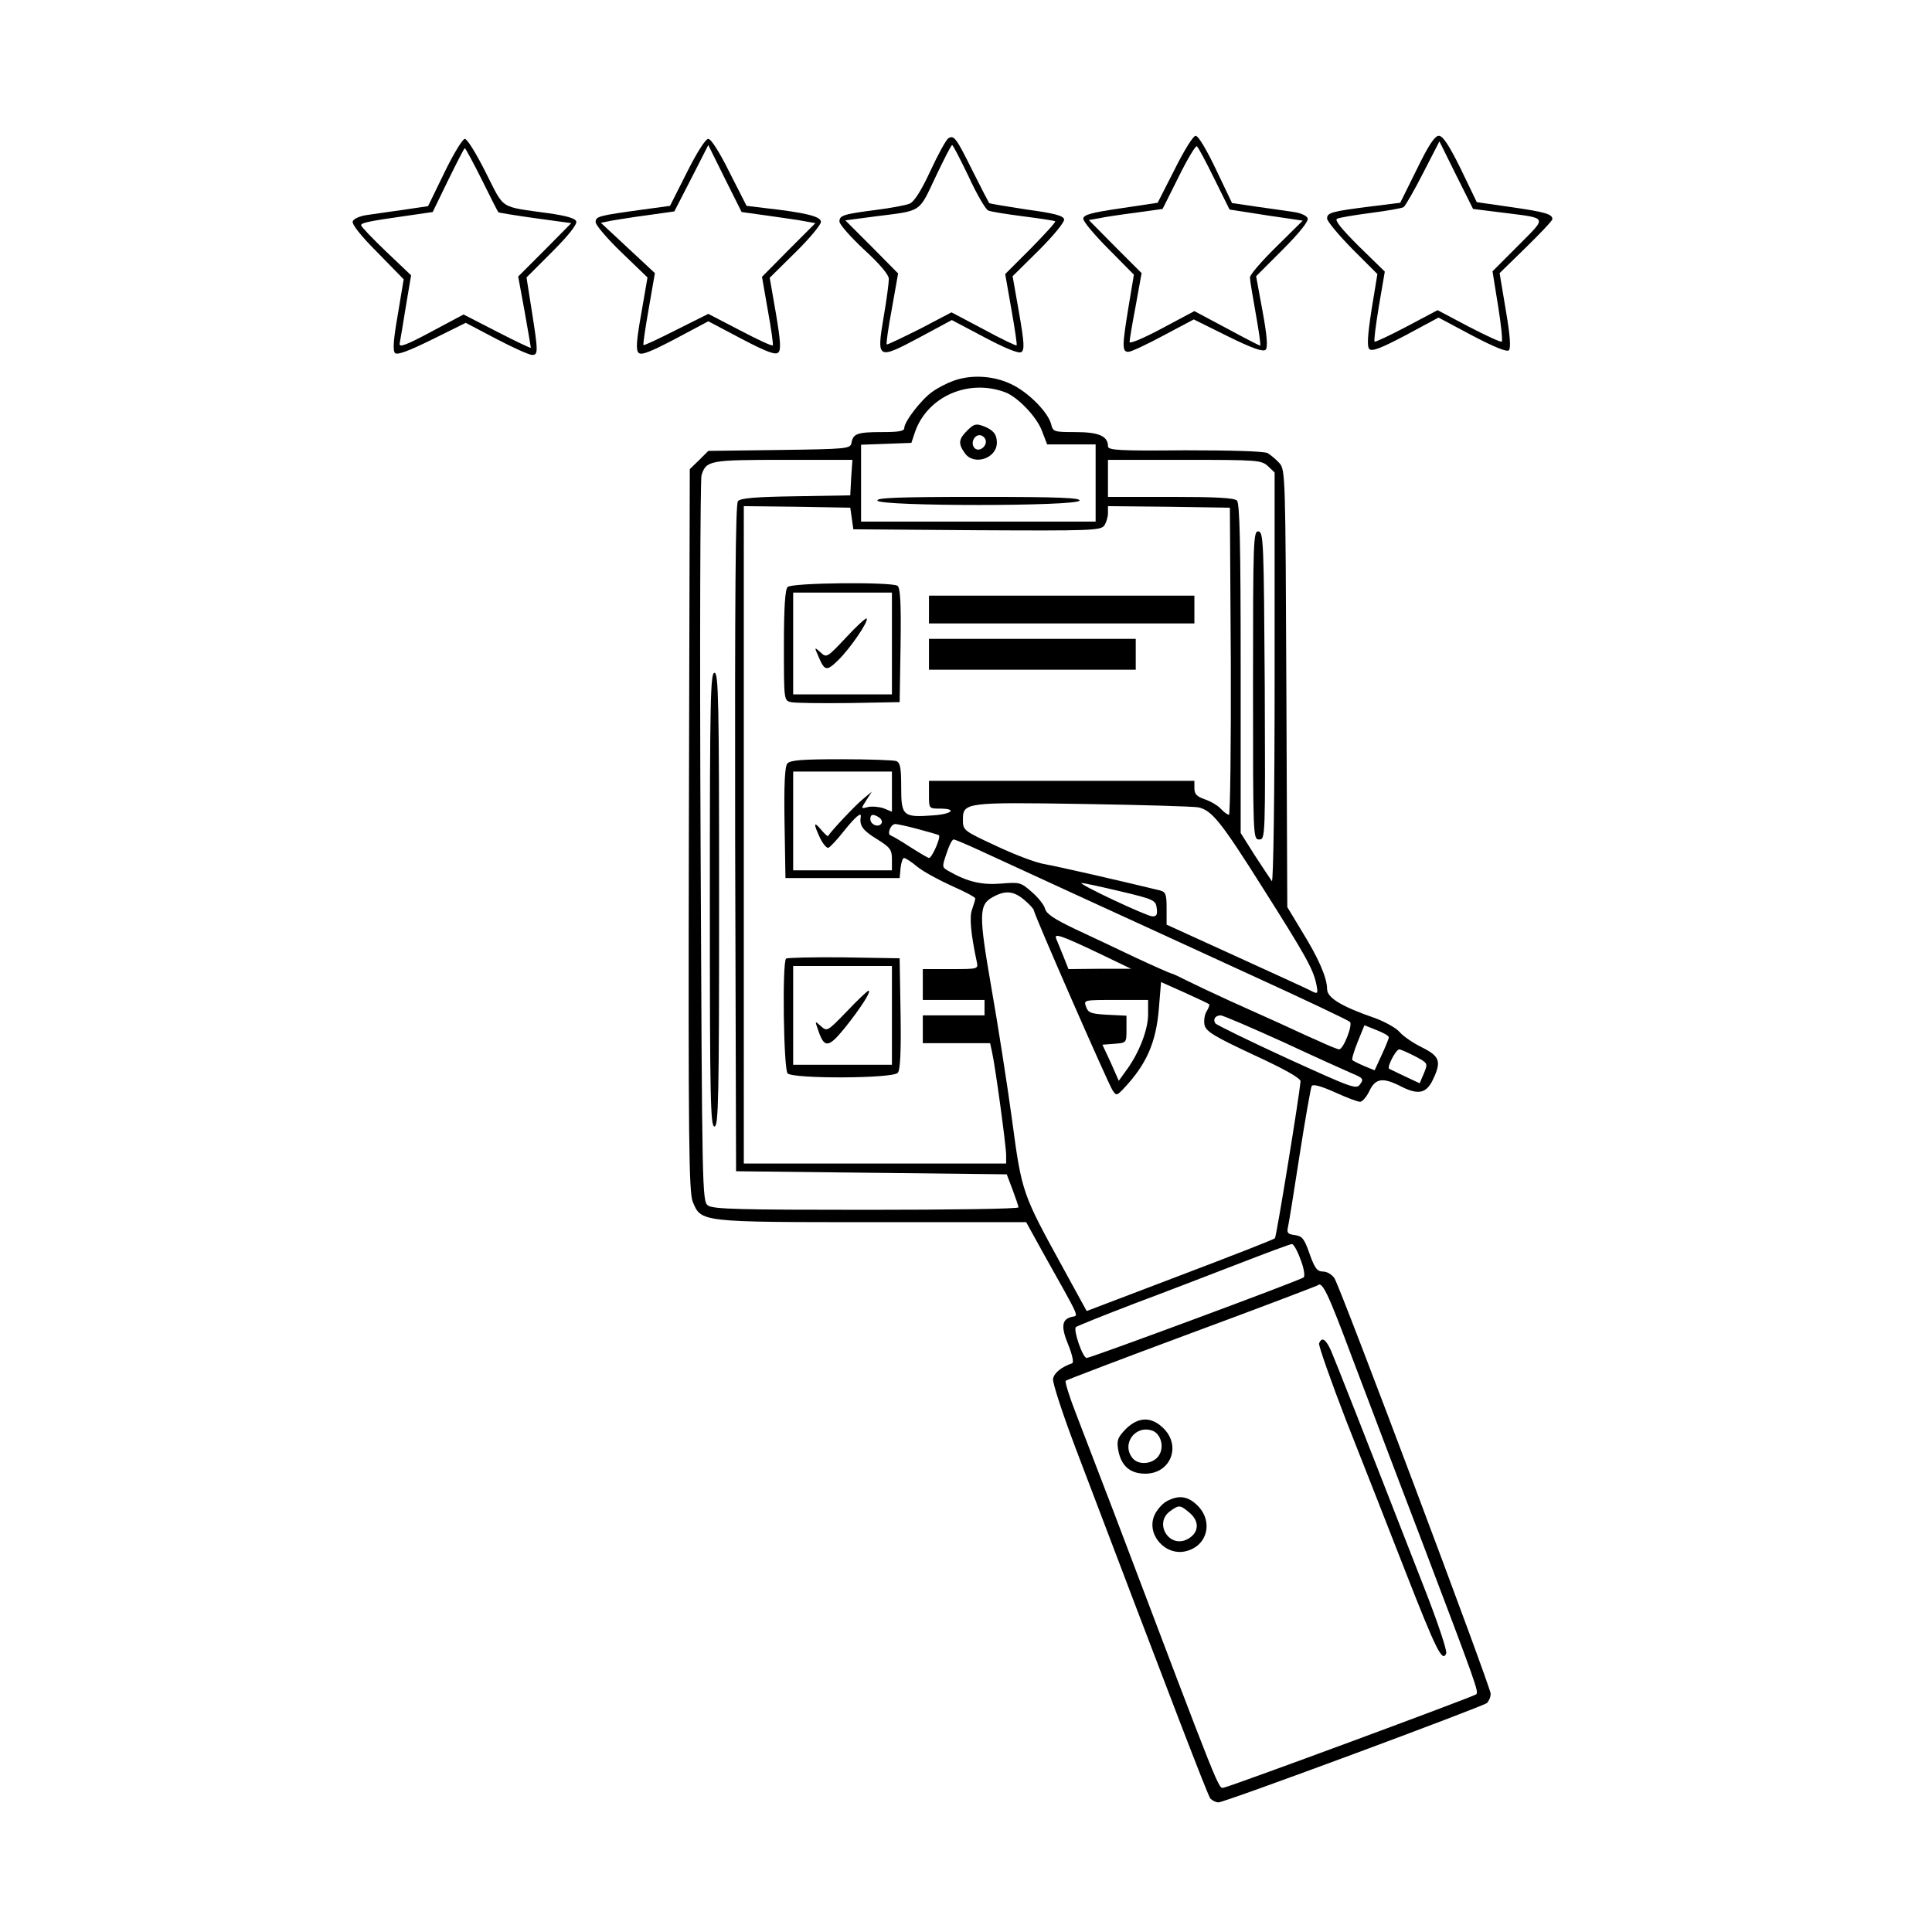 <?xml version="1.0" standalone="no"?>
<!DOCTYPE svg PUBLIC "-//W3C//DTD SVG 20010904//EN"
 "http://www.w3.org/TR/2001/REC-SVG-20010904/DTD/svg10.dtd">
<svg version="1.0" xmlns="http://www.w3.org/2000/svg"
 width="626pt" height="626pt" viewBox="0 0 626 626"
 preserveAspectRatio="xMidYMid meet">

<g transform="translate(0,626) scale(0.1,-0.1)"
fill="#000000" stroke="none">
<path d="M3073 5812 c-7 -4 -33 -51 -58 -105 -30 -65 -53 -101 -68 -107 -12
-5 -60 -14 -107 -20 -109 -14 -120 -18 -120 -38 0 -9 36 -50 80 -91 51 -47 80
-81 80 -95 0 -11 -7 -67 -17 -124 -23 -137 -20 -138 117 -65 l104 56 106 -56
c68 -36 110 -53 119 -48 11 7 10 29 -7 127 l-21 119 85 84 c48 48 83 91 82
100 -2 12 -32 20 -121 32 -65 10 -120 19 -122 21 -1 1 -26 49 -54 105 -53 107
-60 116 -78 105z m66 -125 c26 -57 55 -106 63 -109 8 -4 60 -12 114 -19 54 -7
101 -14 103 -16 3 -2 -33 -41 -78 -87 l-84 -84 20 -114 c11 -62 19 -115 17
-117 -2 -2 -50 21 -107 52 l-104 55 -103 -54 c-58 -29 -106 -52 -107 -50 -2 2
5 54 17 117 l20 113 -85 86 -86 86 98 13 c152 19 139 11 194 127 27 57 51 104
54 104 3 0 27 -47 54 -103z"/>
<path d="M3806 5711 l-55 -108 -120 -18 c-96 -14 -121 -21 -121 -34 0 -9 37
-53 82 -98 l82 -83 -17 -102 c-21 -128 -22 -148 -1 -148 9 0 60 24 114 53 l98
52 111 -55 c79 -39 114 -51 122 -43 7 7 5 43 -10 124 l-21 114 86 86 c55 55
85 93 81 102 -3 8 -23 17 -44 20 -21 3 -75 11 -119 17 l-82 12 -52 109 c-30
63 -57 109 -66 109 -8 0 -37 -47 -68 -109z m128 -29 l50 -101 65 -10 c36 -6
90 -14 119 -18 l53 -8 -85 -84 c-47 -46 -86 -91 -86 -100 0 -9 9 -62 19 -118
10 -57 17 -103 14 -103 -2 0 -51 25 -108 56 l-105 56 -105 -56 c-62 -33 -105
-51 -105 -44 0 7 9 60 20 118 l19 105 -86 86 -85 86 34 6 c18 4 72 12 119 18
l86 12 52 104 c28 57 55 102 59 99 4 -2 29 -49 56 -104z"/>
<path d="M4591 5712 l-54 -109 -96 -12 c-127 -16 -141 -20 -141 -39 0 -9 37
-53 81 -98 l82 -82 -19 -116 c-13 -85 -15 -119 -7 -127 9 -9 40 4 118 45 l106
57 109 -58 c74 -39 113 -54 119 -48 7 7 4 49 -10 130 l-20 120 85 83 c47 46
86 87 86 92 0 16 -22 23 -134 39 l-111 16 -52 108 c-38 77 -58 107 -71 107
-13 0 -33 -30 -71 -108z m278 -141 c149 -19 145 -11 50 -107 l-83 -83 18 -112
c10 -61 15 -113 12 -116 -2 -3 -50 19 -106 48 l-102 54 -100 -53 c-55 -29
-102 -51 -104 -49 -3 3 4 55 14 116 l19 111 -84 82 c-56 56 -79 84 -71 89 7 4
56 12 109 19 53 7 101 15 107 19 5 3 34 53 63 110 l53 103 54 -109 55 -110 96
-12z"/>
<path d="M1440 5701 l-53 -109 -81 -12 c-44 -6 -98 -14 -119 -17 -21 -3 -41
-12 -44 -20 -4 -9 26 -47 80 -101 l85 -87 -19 -114 c-14 -80 -17 -117 -9 -125
7 -7 43 6 120 44 l109 54 99 -52 c55 -29 107 -52 116 -52 20 0 20 10 -1 143
l-17 108 83 83 c54 54 82 90 78 99 -4 10 -33 18 -89 26 -163 23 -142 10 -204
132 -30 60 -60 109 -68 109 -7 0 -37 -49 -66 -109z m121 -23 c28 -57 52 -104
54 -106 1 -1 54 -10 119 -19 l117 -16 -86 -87 -86 -86 21 -114 c11 -62 20
-115 20 -117 0 -2 -49 21 -109 52 l-109 56 -105 -56 c-82 -44 -105 -52 -102
-38 2 10 11 64 20 120 l17 101 -81 77 c-45 43 -81 81 -81 85 0 8 22 13 149 31
l83 12 50 103 c28 57 52 104 54 104 2 0 27 -46 55 -102z"/>
<path d="M2226 5702 l-55 -109 -88 -12 c-145 -20 -153 -22 -153 -41 0 -9 38
-54 84 -98 l84 -81 -20 -116 c-16 -89 -18 -119 -9 -128 9 -9 37 2 119 45 l107
57 108 -57 c82 -43 110 -53 119 -44 9 9 7 38 -8 127 l-20 115 83 82 c46 45 83
90 83 99 0 18 -50 30 -183 45 l-58 7 -55 108 c-32 65 -60 109 -69 109 -9 0
-37 -44 -69 -108z m263 -141 c47 -7 101 -14 119 -18 l34 -6 -87 -87 -86 -87
19 -109 c11 -60 18 -111 16 -113 -3 -3 -50 19 -107 49 l-102 53 -104 -52 c-57
-29 -104 -51 -106 -49 -2 2 6 55 17 118 l20 115 -88 82 -87 81 34 7 c19 3 72
12 119 18 l85 12 55 107 55 108 54 -109 54 -108 86 -12z"/>
<path d="M3089 5026 c-20 -7 -51 -23 -69 -36 -35 -25 -90 -96 -90 -117 0 -10
-18 -13 -72 -13 -80 0 -94 -5 -99 -35 -4 -19 -13 -20 -234 -23 l-230 -3 -30
-30 -30 -29 -3 -1170 c-2 -1013 0 -1175 13 -1205 27 -65 25 -65 582 -65 l498
0 54 -98 c126 -225 116 -203 93 -209 -32 -8 -35 -32 -10 -92 12 -30 18 -56 12
-58 -36 -13 -59 -32 -62 -51 -2 -12 31 -113 73 -224 311 -819 428 -1125 437
-1136 6 -6 18 -12 26 -12 21 0 853 309 870 322 6 6 12 19 12 30 0 22 -485
1312 -506 1346 -8 12 -24 22 -37 22 -19 0 -27 10 -44 58 -17 49 -24 57 -47 60
-23 3 -27 7 -23 25 3 12 20 118 38 235 18 116 36 217 39 223 5 7 30 0 75 -20
37 -17 74 -31 82 -31 7 0 21 16 30 35 20 42 44 45 104 14 54 -27 80 -22 101
21 29 60 24 77 -34 106 -29 14 -62 37 -73 50 -11 13 -47 33 -79 45 -108 37
-156 66 -156 94 0 37 -28 101 -82 188 l-47 78 -3 708 c-3 692 -3 709 -23 731
-11 12 -28 26 -38 32 -12 6 -119 9 -268 9 -213 -2 -249 0 -249 13 0 33 -30 46
-105 46 -70 0 -73 1 -79 25 -10 40 -76 106 -131 131 -57 27 -129 31 -186 10z
m168 -37 c40 -15 102 -79 119 -125 l17 -44 78 0 79 0 0 -125 0 -125 -380 0
-380 0 0 125 0 124 82 3 81 3 11 33 c39 116 172 176 293 131z m-499 -276 l-3
-58 -176 -3 c-133 -2 -180 -6 -188 -16 -8 -9 -10 -314 -9 -1092 l3 -1079 439
-5 438 -5 19 -50 c10 -27 19 -53 19 -57 0 -5 -222 -8 -493 -8 -410 0 -496 2
-513 14 -19 14 -19 41 -24 1178 -3 640 -1 1174 3 1188 15 48 26 50 265 50
l224 0 -4 -57z m1350 37 l22 -21 0 -666 c0 -371 -4 -663 -9 -658 -4 6 -29 43
-55 83 l-46 73 0 532 c0 401 -3 536 -12 545 -9 9 -70 12 -215 12 l-203 0 0 60
0 60 248 0 c236 0 249 -1 270 -20z m-1348 -170 l5 -35 400 -3 c367 -2 401 -1
413 15 6 9 12 27 12 40 l0 23 198 -2 197 -3 3 -497 c1 -274 -2 -498 -6 -498
-5 0 -17 9 -27 20 -9 10 -33 24 -51 30 -26 9 -34 17 -34 36 l0 24 -430 0 -430
0 0 -45 c0 -45 0 -45 35 -45 58 0 40 -18 -22 -22 -97 -7 -103 -2 -103 91 0 63
-3 80 -16 85 -9 3 -89 6 -179 6 -126 0 -165 -3 -174 -14 -8 -9 -11 -69 -9
-192 l3 -179 185 0 185 0 3 33 c2 17 7 32 11 32 5 0 25 -13 44 -29 20 -16 70
-43 112 -62 41 -18 75 -36 75 -40 0 -4 -5 -20 -10 -35 -10 -24 -4 -82 15 -171
5 -23 4 -23 -85 -23 l-90 0 0 -50 0 -50 100 0 100 0 0 -25 0 -25 -100 0 -100
0 0 -45 0 -45 109 0 109 0 6 -27 c11 -48 46 -307 46 -335 l0 -28 -425 0 -425
0 0 1065 0 1065 173 -2 172 -3 5 -35z m130 -885 l0 -65 -27 11 c-15 5 -38 7
-51 4 -23 -6 -23 -6 -5 22 l18 28 -30 -25 c-24 -20 -100 -100 -112 -119 -1 -2
-11 7 -22 20 -25 30 -26 21 -4 -26 9 -19 22 -34 27 -32 6 2 29 27 51 55 37 46
57 63 54 45 -5 -28 7 -44 51 -71 45 -28 50 -35 50 -67 l0 -35 -160 0 -160 0 0
160 0 160 160 0 160 0 0 -65z m993 -51 c44 -10 73 -46 208 -260 138 -218 163
-262 174 -312 6 -31 5 -33 -12 -25 -10 6 -120 56 -245 113 l-228 104 0 53 c0
46 -3 53 -22 58 -140 34 -333 78 -373 85 -27 4 -98 31 -157 59 -106 49 -108
51 -108 84 0 57 6 58 390 52 190 -3 358 -8 373 -11z m-1034 -33 c7 -5 11 -14
7 -19 -9 -15 -36 -4 -36 14 0 16 9 18 29 5z m124 -37 c34 -9 65 -18 69 -20 8
-5 -22 -74 -32 -74 -3 0 -30 16 -60 35 -29 19 -58 36 -64 38 -13 4 0 37 15 37
6 0 39 -7 72 -16z m198 -68 c41 -19 187 -86 324 -149 138 -63 390 -179 560
-257 171 -78 314 -146 319 -151 10 -9 -21 -89 -35 -89 -5 0 -37 13 -71 29 -35
15 -90 41 -123 56 -33 15 -105 47 -160 72 -55 25 -118 55 -140 66 -22 11 -44
22 -50 23 -5 1 -57 24 -115 51 -58 28 -146 69 -197 93 -67 32 -93 49 -97 66
-3 12 -22 36 -43 54 -35 31 -39 32 -100 27 -63 -5 -109 6 -170 41 -21 12 -21
13 -6 57 8 25 18 45 23 45 4 0 40 -15 81 -34z m459 -134 c110 -26 115 -29 118
-55 3 -21 -1 -27 -15 -26 -19 1 -245 107 -228 108 6 0 62 -12 125 -27z m-311
-28 c17 -14 31 -30 31 -34 0 -12 241 -562 255 -583 12 -18 14 -17 35 5 75 79
106 150 115 261 l7 85 76 -34 c42 -19 78 -36 80 -38 2 -2 -2 -13 -9 -24 -6
-10 -9 -30 -6 -44 6 -21 33 -37 159 -96 102 -47 153 -76 152 -86 -5 -54 -78
-502 -83 -508 -3 -4 -142 -58 -308 -121 l-302 -115 -75 137 c-134 244 -135
245 -167 484 -16 117 -46 309 -67 428 -41 237 -41 268 6 293 40 22 67 19 101
-10z m244 -174 l102 -49 -101 0 -102 -1 -17 43 c-9 23 -20 48 -23 56 -7 18 15
11 141 -49z m157 -197 c0 -50 -30 -127 -72 -183 l-23 -32 -26 59 -27 58 39 3
c39 3 39 3 39 47 l0 44 -61 3 c-54 3 -63 6 -70 26 -8 22 -8 22 96 22 l105 0 0
-47z m437 -89 c103 -48 205 -94 226 -103 34 -14 36 -18 24 -34 -12 -18 -26
-12 -237 84 -124 57 -228 108 -232 113 -9 13 0 26 17 26 8 0 98 -39 202 -86z
m343 15 c0 -4 -10 -29 -23 -57 l-23 -50 -34 14 c-19 8 -36 17 -38 19 -3 2 5
29 17 59 l22 54 40 -16 c21 -8 39 -18 39 -23z m86 -62 c41 -22 41 -22 28 -54
l-14 -33 -47 22 c-27 13 -50 24 -52 25 -8 5 22 63 33 63 6 -1 29 -11 52 -23z
m-372 -658 c11 -28 15 -54 10 -58 -10 -9 -690 -261 -703 -261 -13 0 -44 91
-35 100 5 4 90 38 189 76 99 37 252 96 340 130 88 34 165 63 171 63 5 1 18
-22 28 -50z m166 -315 c48 -126 146 -386 220 -579 186 -490 192 -507 183 -515
-10 -8 -791 -297 -817 -302 -19 -3 -3 -42 -357 892 -45 118 -100 261 -122 318
-22 56 -37 105 -34 108 3 3 187 73 408 155 222 82 405 152 408 154 15 15 33
-22 111 -231z"/>
<path d="M3134 4865 c-28 -28 -30 -42 -8 -73 29 -42 104 -18 104 34 0 27 -12
41 -43 53 -24 9 -31 8 -53 -14z m59 -29 c8 -20 -20 -43 -35 -28 -14 14 -3 42
16 42 7 0 16 -6 19 -14z"/>
<path d="M2843 4638 c6 -19 648 -19 655 0 3 9 -67 12 -328 12 -261 0 -331 -3
-327 -12z"/>
<path d="M2300 3345 c0 -647 2 -735 15 -735 13 0 15 88 15 735 0 647 -2 735
-15 735 -13 0 -15 -88 -15 -735z"/>
<path d="M4060 4041 c0 -495 0 -501 20 -501 20 0 20 5 18 497 -3 465 -4 498
-20 501 -17 3 -18 -26 -18 -497z"/>
<path d="M2552 4358 c-8 -8 -12 -65 -12 -190 0 -176 0 -178 23 -183 12 -3 96
-4 187 -3 l165 3 3 184 c2 141 -1 186 -10 193 -22 13 -342 10 -356 -4z m338
-183 l0 -165 -160 0 -160 0 0 165 0 165 160 0 160 0 0 -165z"/>
<path d="M2741 4194 c-61 -65 -63 -66 -82 -48 -20 18 -21 18 -8 -11 21 -50 27
-51 65 -14 38 37 100 127 92 135 -3 2 -33 -25 -67 -62z"/>
<path d="M3010 4285 l0 -45 430 0 430 0 0 45 0 45 -430 0 -430 0 0 -45z"/>
<path d="M3010 4140 l0 -50 335 0 335 0 0 50 0 50 -335 0 -335 0 0 -50z"/>
<path d="M2547 3154 c-13 -13 -8 -359 5 -372 18 -18 342 -17 357 2 8 9 11 69
9 192 l-3 179 -181 3 c-99 1 -183 -1 -187 -4z m343 -184 l0 -160 -160 0 -160
0 0 160 0 160 160 0 160 0 0 -160z"/>
<path d="M2744 2983 c-63 -65 -64 -66 -84 -48 -20 18 -20 18 -9 -13 20 -59 33
-58 86 7 52 65 88 121 77 121 -3 0 -35 -30 -70 -67z"/>
<path d="M4274 1907 c-2 -7 38 -121 89 -253 52 -131 138 -351 192 -489 99
-253 119 -293 131 -262 3 9 -27 99 -70 209 -207 531 -288 736 -303 771 -17 38
-30 47 -39 24z"/>
<path d="M3648 1630 c-26 -27 -30 -36 -25 -67 9 -52 38 -78 88 -78 81 0 117
88 60 146 -40 40 -82 39 -123 -1z m87 -6 c27 -11 38 -53 20 -80 -18 -28 -65
-33 -85 -9 -38 46 9 110 65 89z"/>
<path d="M3779 1395 c-14 -8 -32 -29 -39 -46 -26 -62 37 -132 103 -115 69 17
89 95 38 147 -32 32 -62 36 -102 14z m77 -38 c33 -29 28 -67 -12 -86 -59 -26
-105 56 -52 93 29 21 32 20 64 -7z"/>
</g>
</svg>
